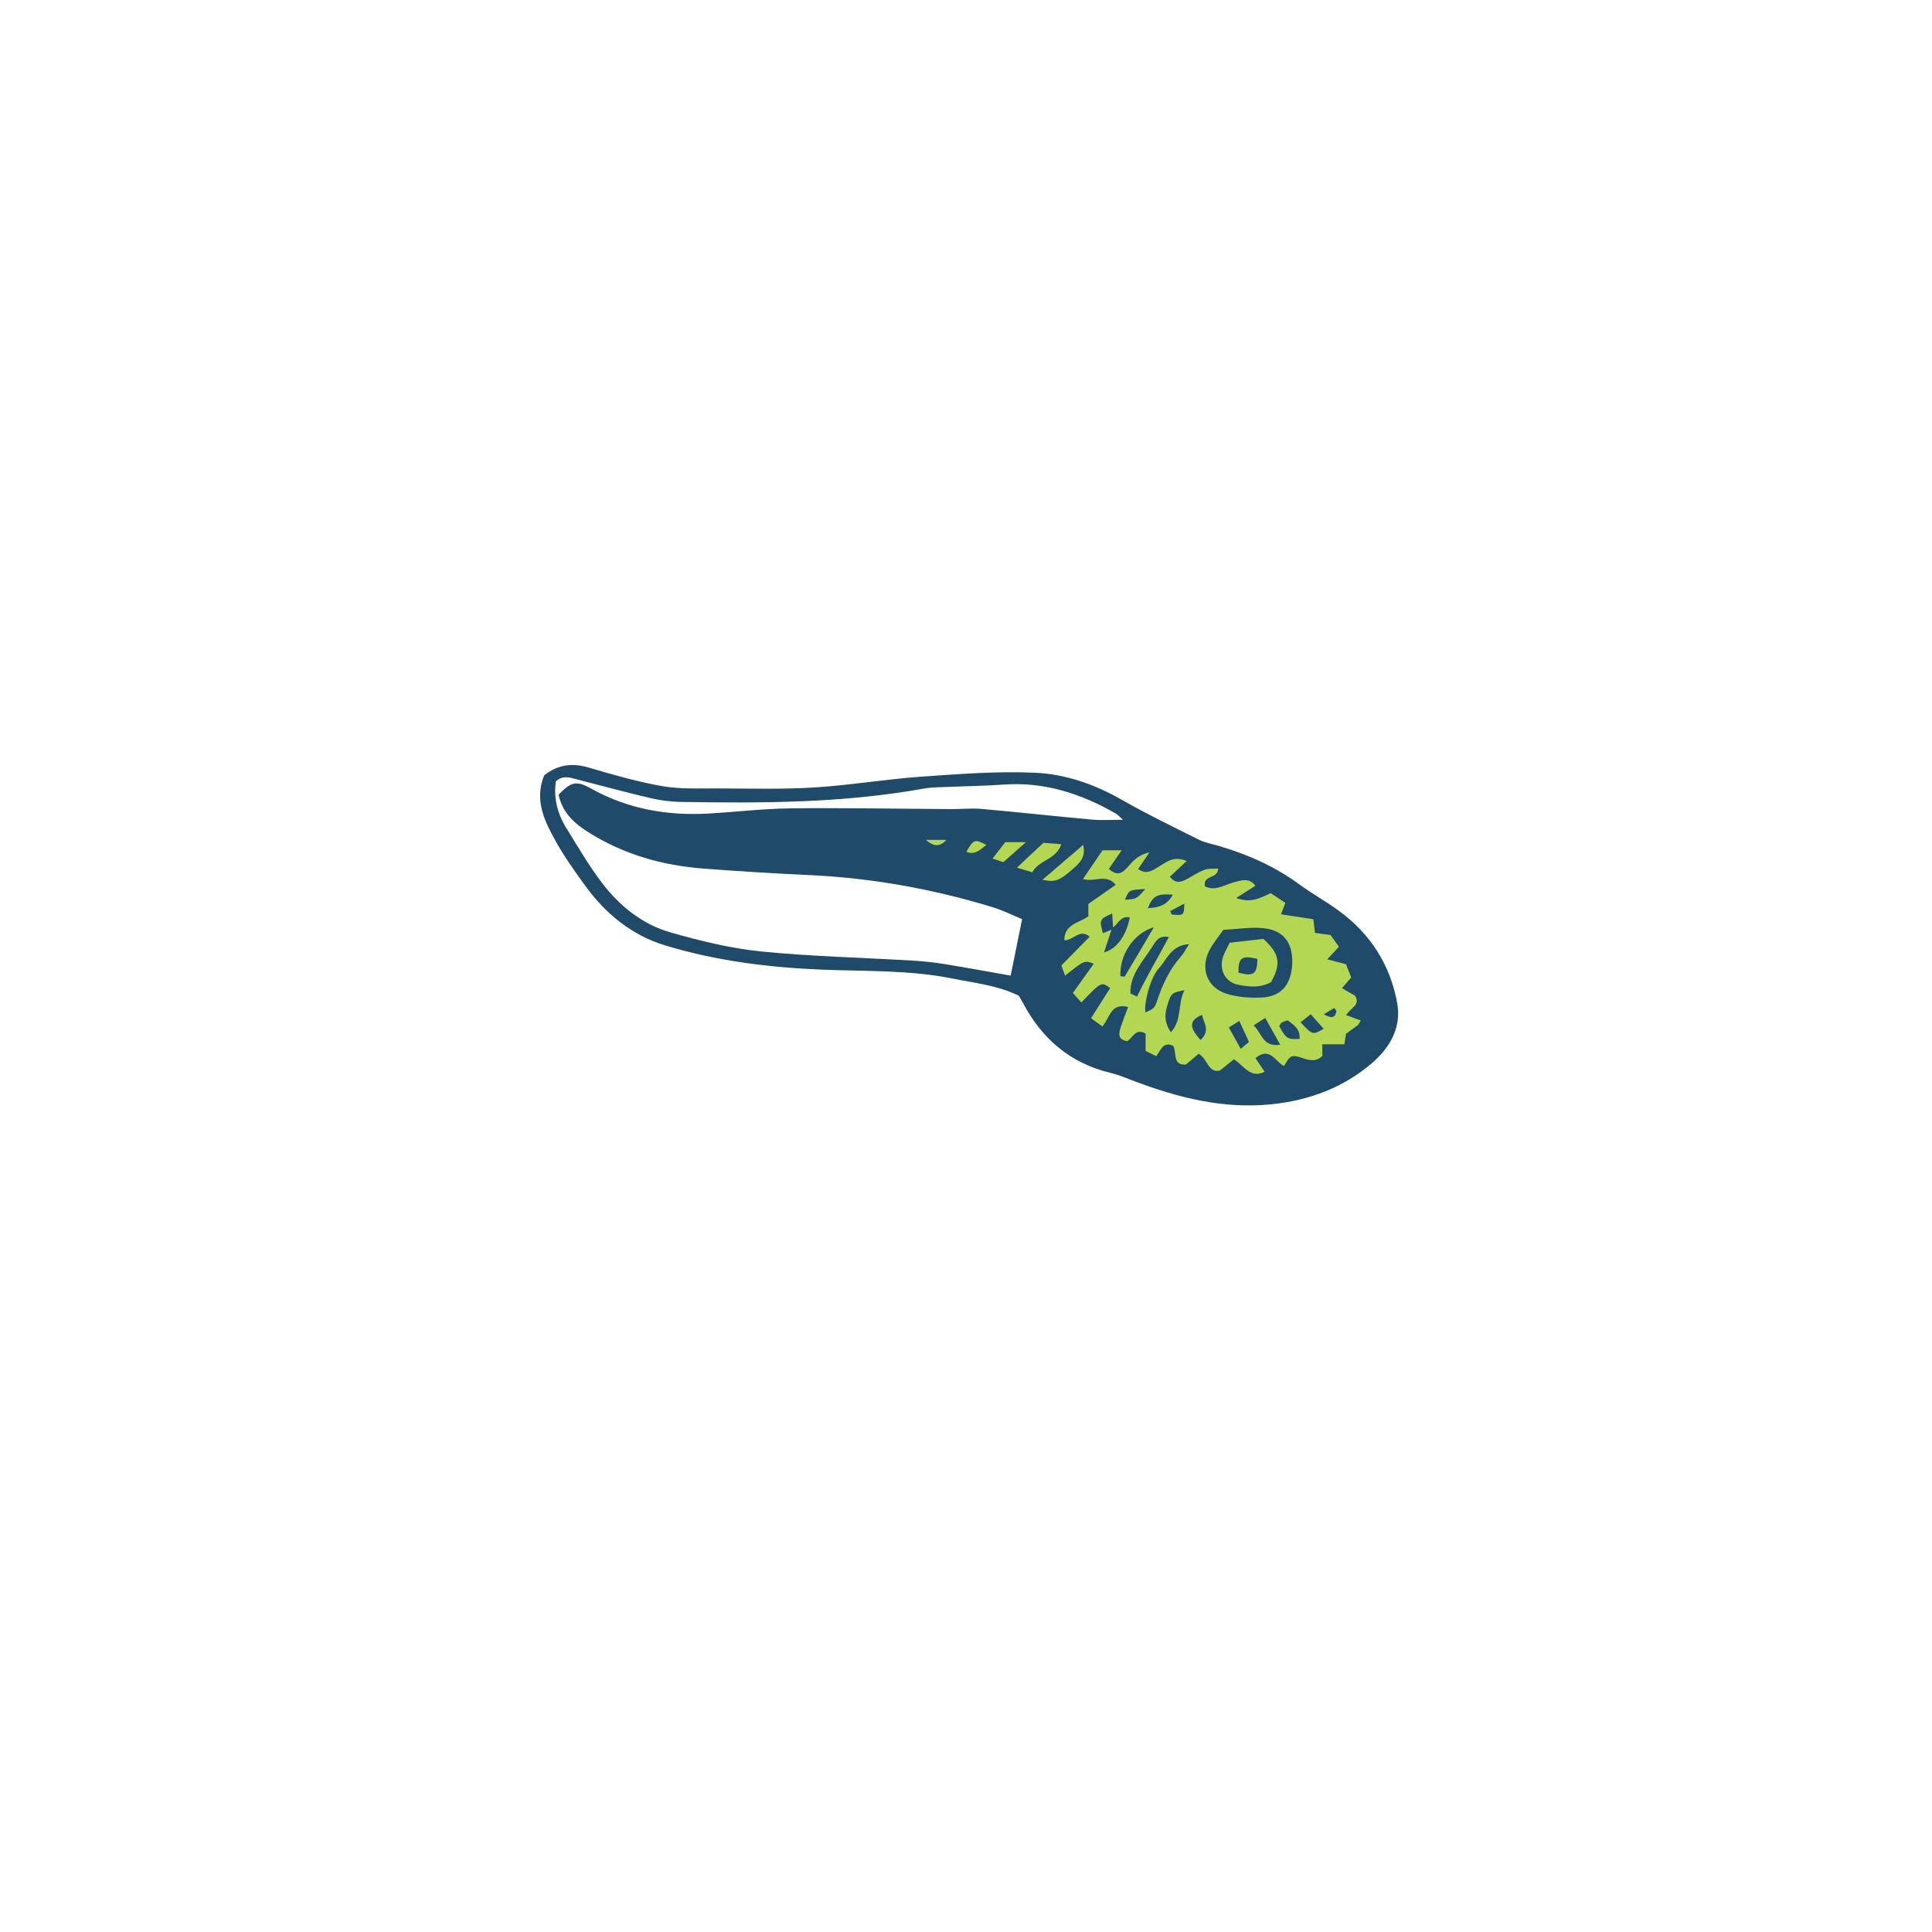 <svg version="1.1" id="svg" xmlns="http://www.w3.org/2000/svg" xmlns:xlink="http://www.w3.org/1999/xlink" x="0px" y="0px"
	 width="200px" height="200px" viewBox="0 0 200 200" enable-background="new 0 0 200 200" xml:space="preserve">
<path class="stroke" fill="#1f4a69"  fill-rule="evenodd" clip-rule="evenodd" d="M56.335,80.259c1.421-1.111,2.905-1.303,4.608-0.801
	c2.514,0.742,5.049,1.475,7.624,1.925c1.852,0.323,3.786,0.225,5.683,0.232c3.352,0.013,6.711,0.107,10.053-0.097
	c3.676-0.226,7.326-0.852,11.002-1.112c3.956-0.279,7.94-0.592,11.891-0.409c3.106,0.144,6.105,1.185,8.883,2.771
	c2.611,1.491,5.325,2.81,8.02,4.153c0.641,0.32,1.381,0.444,2.078,0.65c2.965,0.873,5.752,2.101,8.266,3.937
	c1.35,0.986,2.826,1.802,4.176,2.791c3.256,2.384,5.303,5.589,6.02,9.553c0.467,2.573-0.822,4.669-2.633,6.218
	c-2.949,2.522-6.477,3.844-10.385,4.244c-5.059,0.518-9.77-0.71-14.413-2.476c-0.731-0.277-1.462-0.588-2.22-0.768
	c-4.198-0.995-7.142-3.535-9.119-7.296c-0.129-0.246-0.278-0.481-0.406-0.7c-2.182-1.065-4.529-1.307-6.825-1.771
	c-4.476-0.901-9.024-0.743-13.541-0.927c-5.511-0.223-10.935-0.902-16.202-2.495c-3.413-1.03-6.13-3.214-8.234-6.084
	c-1.188-1.621-2.361-3.276-3.314-5.039C56.283,84.799,55.335,82.724,56.335,80.259z M57.822,82.27
	c1.277-1.335,1.836-1.494,3.367-0.639c3.783,2.111,7.851,2.828,12.121,2.589c2.844-0.159,5.682-0.509,8.525-0.539
	c5.58-0.061,11.162,0.047,16.743,0.077c1.004,0.005,2.015-0.11,3.01-0.021c3.835,0.343,7.663,0.763,11.497,1.112
	c0.953,0.086,1.924,0.013,3.158,0.013c-0.393-0.352-0.528-0.524-0.705-0.626c-3.611-2.08-7.432-3.326-11.669-3.016
	c-1.895,0.139-3.798,0.156-5.697,0.241c-0.837,0.038-1.688,0.022-2.507,0.169c-8.359,1.508-16.801,1.529-25.248,1.383
	c-1.054-0.02-2.126-0.171-3.154-0.411c-2.498-0.587-4.977-1.265-7.465-1.903c-0.75-0.192-1.511-0.499-2.26,0.187
	c-0.23,1.697,0.146,3.304,1.048,4.766c1.204,1.948,2.359,3.943,3.743,5.76c1.826,2.394,4.18,4.286,7.095,5.115
	c3.05,0.865,6.177,1.646,9.321,1.963c5.218,0.524,10.477,0.64,15.717,0.95c1.113,0.066,2.228,0.184,3.327,0.362
	c2.305,0.373,4.601,0.802,6.834,1.195c0.391-1.929,0.772-3.812,1.185-5.846c-0.979-0.403-1.979-0.911-3.035-1.233
	c-6.226-1.901-12.584-3.041-19.096-3.335c-3.631-0.164-7.26-0.393-10.883-0.671c-4.182-0.32-8.123-1.426-11.731-3.662
	C59.528,85.297,58.257,84.229,57.822,82.27z"/>
<path fill-rule="evenodd" clip-rule="evenodd" fill="#b3d753" class="fill" d="M116.113,88.021c-0.56,0.812-0.924,1.342-1.325,1.925
	c0.757,0.704,1.305,0.537,1.88-0.11c0.566-0.637,1.111-1.347,2.324-1.594c-0.481,0.703-0.801,1.172-1.172,1.714
	c0.812,0.599,1.394,0.208,2.02-0.164c0.828-0.491,1.609-1.252,3.003-0.661c-0.651,0.608-1.177,1.102-1.737,1.625
	c0.59,0.781,1.192,0.55,1.803,0.222c0.588-0.317,1.15-0.704,1.77-0.935c0.418-0.155,0.916-0.092,1.426-0.129
	c-0.035,1.109-1.615,0.629-1.371,1.846c1.057,0.518,1.994-0.151,2.967-0.413c0.805-0.215,1.602-0.521,2.257,0.345
	c-0.61,0.391-1.17,0.747-1.984,1.266c1.534,0.581,2.491-0.014,3.577-0.497c0.451,0.302,0.954,0.638,1.51,1.008
	c-0.148,0.385-0.277,0.72-0.453,1.179c1.184,0.18,2.279,0.348,3.352,0.511c0.073,0.624,0.116,0.991,0.166,1.415
	c0.543,0.073,1.029,0.139,1.611,0.217c0.268,0.376,0.547,0.771,0.867,1.221c-0.39,0.42-0.713,0.769-1.201,1.294
	c0.723,0.19,1.283,0.339,1.936,0.512c0.158,0.405,0.338,0.862,0.538,1.371c-0.306,0.354-0.589,0.682-0.954,1.104
	c0.5,0.29,0.955,0.553,1.345,0.778c0.588,0.947-0.37,1.186-0.914,2.011c0.487,0.179,1.002,0.369,1.517,0.558
	c-0.096,0.155-0.19,0.311-0.284,0.466c-0.385,0.281-0.769,0.562-1.251,0.916c-0.047,0.307-0.109,0.711-0.164,1.083
	c-0.804,0-1.496,0-2.287,0c0,0.498,0,0.856,0,1.213c-0.619,0.596-1.268,0.478-2.016,0.226c-1.199-0.401-1.277-0.32-1.951,0.817
	c-0.896-0.449-1.46-2.06-2.953-0.825c0.329,0.49,0.627,0.932,0.953,1.416c-1.464,0.723-2.102-0.582-3.178-1.293
	c-0.467,0.373-0.943,0.754-1.463,1.17c-1.236,0.259-1.238-1.203-2.197-1.742c-0.414,0.354-0.852,0.727-1.304,1.114
	c-1.454,0.105-0.911-1.232-1.329-1.933c-1.036-0.501-1.279,0.448-1.754,1.068c-0.359-0.178-0.692-0.343-1.098-0.544
	c0-0.636,0-1.235,0-1.792c-1.056-0.607-1.297,0.41-1.895,0.776c-1.094-0.16-0.873-0.887-0.633-1.597
	c0.207-0.615,0.451-1.22,0.72-1.937c-1.819-0.467-1.886,1.134-2.667,2.013c-0.337-0.243-0.658-0.475-1.174-0.847
	c0.702-1.108,1.34-2.118,1.975-3.122c-0.908-0.669-0.908-0.669-2.979,1.487c-0.273-0.304-0.539-0.6-0.879-0.979
	c0.754-1.056,1.453-2.033,2.162-3.025c-0.961-0.371-0.961-0.371-2.967,1.234c-0.119-0.329-0.225-0.623-0.383-1.059
	c0.957-0.975,1.915-1.949,2.929-2.981c-1.034-0.882-1.723,0.435-2.621,0.37c-0.006-1.686,1.519-1.764,2.482-2.481
	c0-0.406,0-0.826,0-1.276c0.943-0.659,1.849-1.291,2.837-1.982c-0.963-1.193-2.244-0.235-3.39-0.598
	c0.661-0.975,1.295-1.907,2.018-2.972C114.576,88.021,115.17,88.021,116.113,88.021z M115.227,96.011
	c-0.03-0.469-0.061-0.938-0.094-1.442c-1.311,0.571-1.342,0.638-0.961,2.037c0.304-0.124,0.596-0.245,0.889-0.364
	c-0.247,0.75-0.492,1.501-0.771,2.353c1.346-0.373,2.322-1.778,2.662-3.623C116.041,94.771,115.758,95.601,115.227,96.011z
	 M126.638,96.257c-0.543,0.79-1.087,1.425-1.457,2.149c-0.94,1.842-0.226,3.817,1.749,4.455c1.131,0.365,2.404,0.45,3.604,0.408
	c2.073-0.073,3.136-1.315,3.233-3.488c0.096-2.147-0.869-3.479-2.97-3.696C129.499,95.949,128.162,96.18,126.638,96.257z
	 M123.086,97.741c-1.861,0.109-2.281,1.598-3.121,2.495c-0.879,0.939-1.571,3.688-1.39,4.571c0.89-0.41,0.938-0.395,1.239-1.304
	c0.547-1.656,1.288-3.192,2.455-4.51C122.543,98.685,122.729,98.298,123.086,97.741z M117.021,102.844
	c0.227,0.108,0.455,0.217,0.684,0.325c0.984-2.079,2.17-4.044,3.299-6.167c-1.097-0.232-1.411,0.527-1.771,1.084
	C118.27,99.573,116.962,100.932,117.021,102.844z M119.449,95.99c-2.14,0.626-3.576,2.939-3.461,5.064
	c0.152,0.008,0.413,0.08,0.451,0.018C117.398,99.486,118.334,97.886,119.449,95.99z M122.621,102.503
	c-1.16,0.225-1.342,0.296-1.609,1.049c-0.361,1.021-0.67,2.076,0.207,3.309C122.407,105.518,121.889,103.867,122.621,102.503z
	 M129.772,106.147c0.903,0.826,0.9,2.261,2.758,2.003c-0.562-1.003-1.03-1.837-1.553-2.771
	C130.604,105.617,130.346,105.783,129.772,106.147z M124.277,107.654c1.051-0.94,0.344-1.743,0.15-2.594
	C123.106,105.619,123.061,106.322,124.277,107.654z M134.638,105.824c1.239,1.336,1.239,1.336,2.389,0.673
	c-0.444-0.497-0.862-0.965-1.341-1.5C135.296,105.305,135.013,105.528,134.638,105.824z M129.293,107.86
	c-0.333-0.723-0.645-1.397-1-2.169c-0.371,0.229-0.629,0.387-1.086,0.669c0.414,0.745,0.786,1.415,1.232,2.216
	C128.854,108.229,129.049,108.064,129.293,107.86z M134.531,107.546c0.096-0.972-0.553-1.429-1.241-1.921
	c-0.227,0.084-0.444,0.127-0.614,0.24c-0.119,0.078-0.173,0.255-0.247,0.373C133.154,107.536,133.27,107.609,134.531,107.546z
	 M121.412,92.611c-1.657-0.104-2.078,0.137-2.586,1.403C119.866,93.942,120.77,93.791,121.412,92.611z M118.553,92.032
	c-1.676,0.086-1.676,0.086-2.094,1.108C117.656,93.068,117.656,93.068,118.553,92.032z M121.133,94.317
	c0.055,0.119,0.109,0.238,0.165,0.357c1.259,0.105,1.259,0.105,1.301-1.127C122.038,93.842,121.586,94.08,121.133,94.317z
	 M137.043,105.002c0.871,0.493,1.193,0.315,1.297-0.312c0.012-0.072-0.102-0.166-0.221-0.348
	C137.839,104.514,137.556,104.688,137.043,105.002z"/>
<path fill-rule="evenodd" clip-rule="evenodd" fill="#b3d753" class="fill" d="M105.271,89.821c1.018-0.954,1.852-1.737,2.742-2.574
	c0.562,0.044,1.136,0.088,1.854,0.144c-0.555,1.642-2.305,1.604-3.004,2.908C106.396,90.159,105.957,90.027,105.271,89.821z"/>
<path fill-rule="evenodd" clip-rule="evenodd" fill="#b3d753" class="fill" d="M112.129,87.463c0.294,1.22-0.313,1.812-0.91,2.348
	c-1.541,1.384-1.971,1.544-3.305,1.265C109.348,89.846,110.663,88.718,112.129,87.463z"/>
<path fill-rule="evenodd" clip-rule="evenodd" fill="#b3d753" class="fill" d="M104.065,87.179c0.656,0,1.187,0,2.142,0
	c-0.963,0.854-1.639,1.453-2.334,2.068c-0.375-0.123-0.678-0.222-1.128-0.368C103.22,88.268,103.613,87.761,104.065,87.179z"/>
<path fill-rule="evenodd" clip-rule="evenodd" fill="#b3d753" class="fill" d="M102.108,87.47c-0.629,0.462-1.159,1.098-2.075,0.697
	C100.81,86.871,100.908,86.837,102.108,87.47z"/>
<path fill-rule="evenodd" clip-rule="evenodd" fill="#b3d753" class="fill" d="M95.846,86.942c0.674,0,1.349,0,2.127,0
	C97.218,87.792,96.536,87.551,95.846,86.942z"/>
<path fill-rule="evenodd" clip-rule="evenodd" fill="#b3d753" class="fill" d="M127.291,97.591c1.29-0.146,2.482-0.281,3.498-0.396
	c1.695,1.557,1.845,2.574,0.796,4.47c-1.054,0.604-2.239,0.504-3.377,0.287c-1.331-0.253-2.007-1.485-1.632-2.802
	C126.708,98.682,126.98,98.255,127.291,97.591z M128.206,100.688c1.562,0.429,1.944,0.149,1.959-1.425
	C128.545,98.873,128.181,99.138,128.206,100.688z"/>
</svg>
